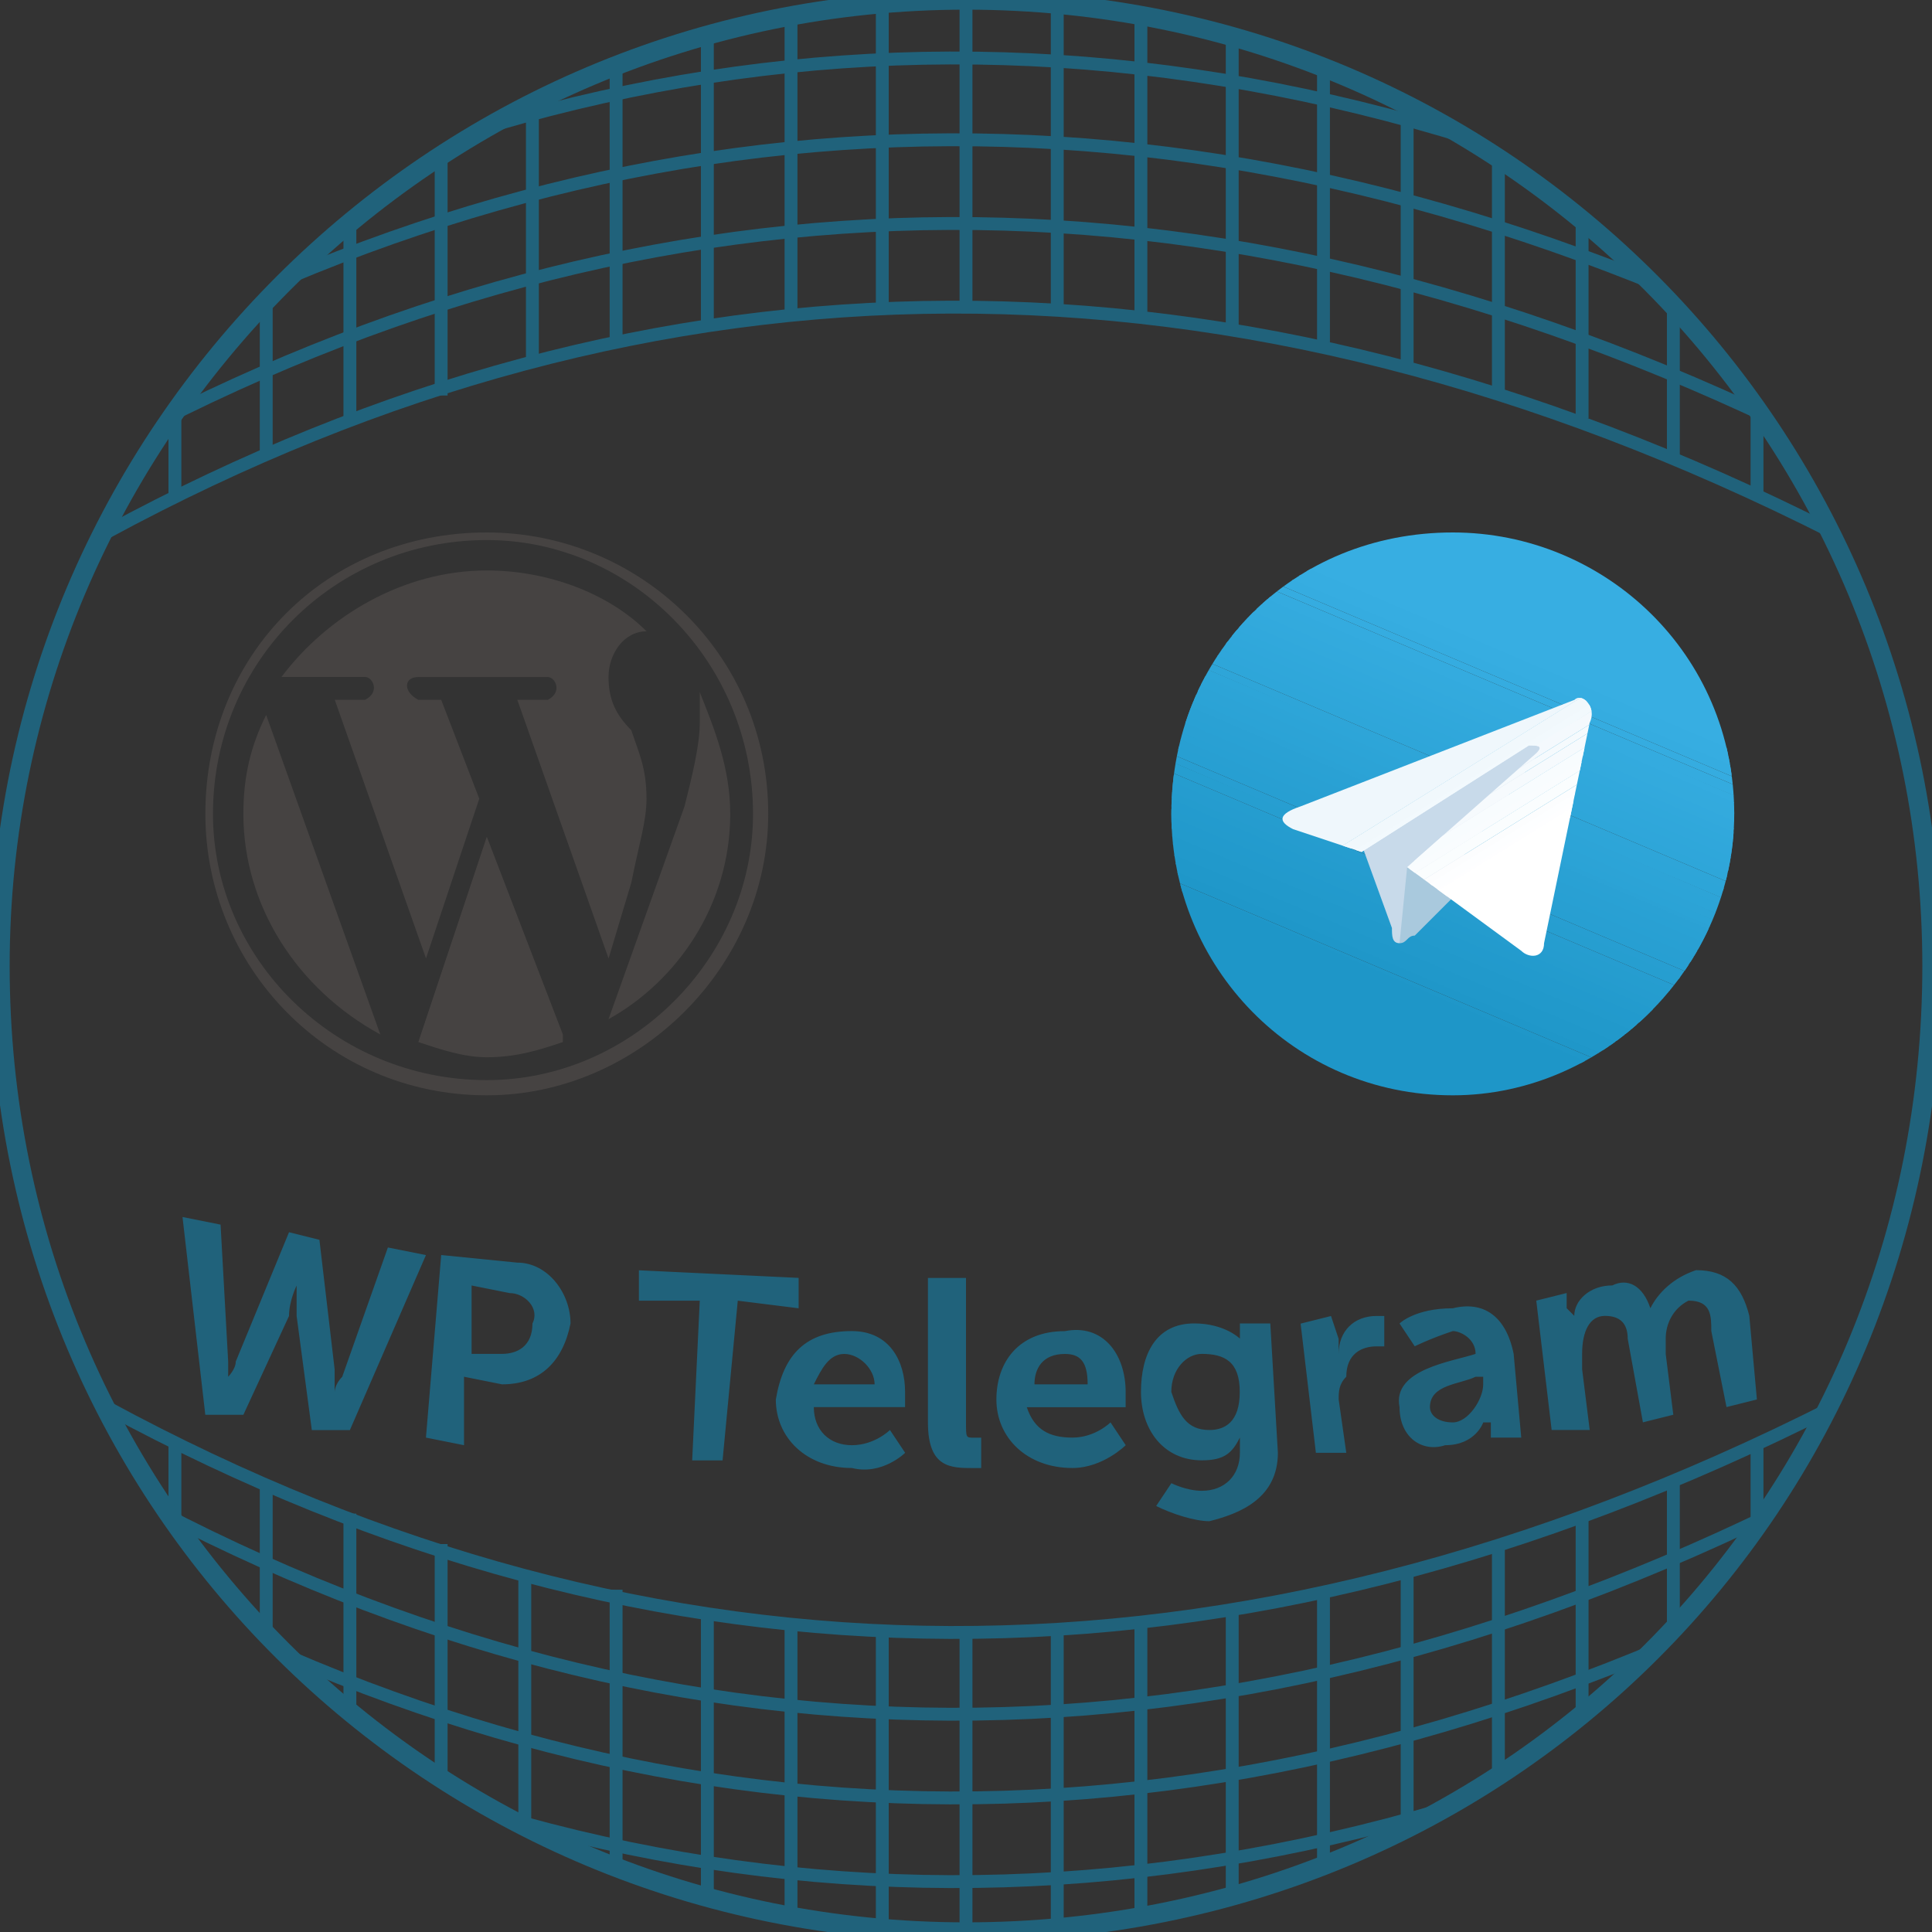 <?xml version="1.0" encoding="utf-8"?>
<!-- Generator: Adobe Illustrator 17.0.0, SVG Export Plug-In . SVG Version: 6.00 Build 0)  -->
<!DOCTYPE svg PUBLIC "-//W3C//DTD SVG 1.1//EN" "http://www.w3.org/Graphics/SVG/1.1/DTD/svg11.dtd">
<svg version="1.1" id="Layer_1" xmlns="http://www.w3.org/2000/svg" xmlns:xlink="http://www.w3.org/1999/xlink" x="0px" y="0px"
	 width="30px" height="30px" viewBox="258.917 381 30 30" enable-background="new 258.917 381 30 30" xml:space="preserve">
<rect x="258.917" y="381" width="30" height="30" fill="#333333" stroke="none"/>
<g>
	<g>
		<defs>
			<path id="SVGID_5_" d="M288.917,396c0-8.268-6.614-15-15-15c-8.268,0-15,6.732-15,15c0,8.386,6.732,15,15,15
				C282.302,411,288.917,404.386,288.917,396L288.917,396z"/>
		</defs>
		<clipPath id="SVGID_1_">
			<use xlink:href="#SVGID_5_"  overflow="visible"/>
		</clipPath>
		<path clip-path="url(#SVGID_1_)" fill="none" stroke="#20627B" stroke-width="0.2" stroke-miterlimit="10" d="M260.57,402.85
			c8.504,4.606,17.48,4.724,26.811,0"/>
		<path clip-path="url(#SVGID_1_)" fill="none" stroke="#20627B" stroke-width="0.2" stroke-miterlimit="10" d="M260.57,404.031
			c8.504,4.724,17.48,4.843,26.811,0"/>
		<path clip-path="url(#SVGID_1_)" fill="none" stroke="#20627B" stroke-width="0.2" stroke-miterlimit="10" d="M260.57,405.331
			c8.504,4.724,17.48,4.842,26.811,0"/>
		<path clip-path="url(#SVGID_1_)" fill="none" stroke="#20627B" stroke-width="0.2" stroke-miterlimit="10" d="M260.57,406.63
			c8.504,4.724,17.48,4.843,26.811,0"/>
		<path clip-path="url(#SVGID_1_)" fill="none" stroke="#20627B" stroke-width="0.2" stroke-miterlimit="10" d="M260.57,389.268
			c8.504-4.606,17.48-4.724,26.811,0"/>
		<path clip-path="url(#SVGID_1_)" fill="none" stroke="#20627B" stroke-width="0.2" stroke-miterlimit="10" d="M260.57,387.969
			c8.504-4.606,17.48-4.724,26.811,0"/>
		<path clip-path="url(#SVGID_1_)" fill="none" stroke="#20627B" stroke-width="0.2" stroke-miterlimit="10" d="M260.57,386.669
			c8.504-4.606,17.48-4.724,26.811,0"/>
		<path clip-path="url(#SVGID_1_)" fill="none" stroke="#20627B" stroke-width="0.2" stroke-miterlimit="10" d="M260.57,385.488
			c8.504-4.724,17.48-4.843,26.811,0"/>
		
			<line clip-path="url(#SVGID_1_)" fill="none" stroke="#20627B" stroke-width="0.2" stroke-miterlimit="10" x1="273.917" y1="406.394" x2="273.917" y2="411"/>
		
			<line clip-path="url(#SVGID_1_)" fill="none" stroke="#20627B" stroke-width="0.2" stroke-miterlimit="10" x1="275.334" y1="406.276" x2="275.334" y2="411"/>
		
			<line clip-path="url(#SVGID_1_)" fill="none" stroke="#20627B" stroke-width="0.2" stroke-miterlimit="10" x1="276.633" y1="406.157" x2="276.633" y2="410.882"/>
		
			<line clip-path="url(#SVGID_1_)" fill="none" stroke="#20627B" stroke-width="0.2" stroke-miterlimit="10" x1="278.051" y1="406.039" x2="278.051" y2="410.646"/>
		
			<line clip-path="url(#SVGID_1_)" fill="none" stroke="#20627B" stroke-width="0.2" stroke-miterlimit="10" x1="279.468" y1="405.685" x2="279.468" y2="410.409"/>
		
			<line clip-path="url(#SVGID_1_)" fill="none" stroke="#20627B" stroke-width="0.2" stroke-miterlimit="10" x1="280.767" y1="405.449" x2="280.767" y2="410.055"/>
		
			<line clip-path="url(#SVGID_1_)" fill="none" stroke="#20627B" stroke-width="0.2" stroke-miterlimit="10" x1="282.184" y1="404.976" x2="282.184" y2="409.701"/>
		
			<line clip-path="url(#SVGID_1_)" fill="none" stroke="#20627B" stroke-width="0.2" stroke-miterlimit="10" x1="283.484" y1="404.504" x2="283.484" y2="409.228"/>
		
			<line clip-path="url(#SVGID_1_)" fill="none" stroke="#20627B" stroke-width="0.2" stroke-miterlimit="10" x1="284.901" y1="404.031" x2="284.901" y2="408.756"/>
		
			<line clip-path="url(#SVGID_1_)" fill="none" stroke="#20627B" stroke-width="0.2" stroke-miterlimit="10" x1="286.2" y1="403.441" x2="286.2" y2="408.165"/>
		
			<line clip-path="url(#SVGID_1_)" fill="none" stroke="#20627B" stroke-width="0.2" stroke-miterlimit="10" x1="272.617" y1="406.276" x2="272.617" y2="411"/>
		
			<line clip-path="url(#SVGID_1_)" fill="none" stroke="#20627B" stroke-width="0.2" stroke-miterlimit="10" x1="271.2" y1="406.157" x2="271.2" y2="410.882"/>
		
			<line clip-path="url(#SVGID_1_)" fill="none" stroke="#20627B" stroke-width="0.2" stroke-miterlimit="10" x1="269.901" y1="406.039" x2="269.901" y2="410.646"/>
		
			<line clip-path="url(#SVGID_1_)" fill="none" stroke="#20627B" stroke-width="0.2" stroke-miterlimit="10" x1="268.484" y1="405.685" x2="268.484" y2="410.409"/>
		
			<line clip-path="url(#SVGID_1_)" fill="none" stroke="#20627B" stroke-width="0.2" stroke-miterlimit="10" x1="267.066" y1="405.449" x2="267.066" y2="410.055"/>
		
			<line clip-path="url(#SVGID_1_)" fill="none" stroke="#20627B" stroke-width="0.2" stroke-miterlimit="10" x1="265.767" y1="404.976" x2="265.767" y2="409.701"/>
		
			<line clip-path="url(#SVGID_1_)" fill="none" stroke="#20627B" stroke-width="0.2" stroke-miterlimit="10" x1="264.35" y1="404.504" x2="264.35" y2="409.228"/>
		
			<line clip-path="url(#SVGID_1_)" fill="none" stroke="#20627B" stroke-width="0.2" stroke-miterlimit="10" x1="263.051" y1="404.031" x2="263.051" y2="408.756"/>
		
			<line clip-path="url(#SVGID_1_)" fill="none" stroke="#20627B" stroke-width="0.2" stroke-miterlimit="10" x1="261.633" y1="403.441" x2="261.633" y2="408.165"/>
		
			<line clip-path="url(#SVGID_1_)" fill="none" stroke="#20627B" stroke-width="0.2" stroke-miterlimit="10" x1="273.917" y1="385.724" x2="273.917" y2="381"/>
		
			<line clip-path="url(#SVGID_1_)" fill="none" stroke="#20627B" stroke-width="0.2" stroke-miterlimit="10" x1="275.334" y1="385.843" x2="275.334" y2="381.118"/>
		
			<line clip-path="url(#SVGID_1_)" fill="none" stroke="#20627B" stroke-width="0.2" stroke-miterlimit="10" x1="276.633" y1="385.961" x2="276.633" y2="381.236"/>
		
			<line clip-path="url(#SVGID_1_)" fill="none" stroke="#20627B" stroke-width="0.2" stroke-miterlimit="10" x1="278.051" y1="386.079" x2="278.051" y2="381.354"/>
		
			<line clip-path="url(#SVGID_1_)" fill="none" stroke="#20627B" stroke-width="0.2" stroke-miterlimit="10" x1="279.468" y1="386.315" x2="279.468" y2="381.591"/>
		
			<line clip-path="url(#SVGID_1_)" fill="none" stroke="#20627B" stroke-width="0.2" stroke-miterlimit="10" x1="280.767" y1="386.669" x2="280.767" y2="381.945"/>
		
			<line clip-path="url(#SVGID_1_)" fill="none" stroke="#20627B" stroke-width="0.2" stroke-miterlimit="10" x1="282.184" y1="387.142" x2="282.184" y2="382.417"/>
		
			<line clip-path="url(#SVGID_1_)" fill="none" stroke="#20627B" stroke-width="0.2" stroke-miterlimit="10" x1="283.484" y1="387.496" x2="283.484" y2="382.89"/>
		
			<line clip-path="url(#SVGID_1_)" fill="none" stroke="#20627B" stroke-width="0.2" stroke-miterlimit="10" x1="284.901" y1="388.087" x2="284.901" y2="383.362"/>
		
			<line clip-path="url(#SVGID_1_)" fill="none" stroke="#20627B" stroke-width="0.2" stroke-miterlimit="10" x1="286.2" y1="388.677" x2="286.2" y2="383.953"/>
		
			<line clip-path="url(#SVGID_1_)" fill="none" stroke="#20627B" stroke-width="0.2" stroke-miterlimit="10" x1="272.617" y1="385.843" x2="272.617" y2="381.118"/>
		
			<line clip-path="url(#SVGID_1_)" fill="none" stroke="#20627B" stroke-width="0.2" stroke-miterlimit="10" x1="271.2" y1="385.961" x2="271.2" y2="381.236"/>
		
			<line clip-path="url(#SVGID_1_)" fill="none" stroke="#20627B" stroke-width="0.2" stroke-miterlimit="10" x1="269.901" y1="386.079" x2="269.901" y2="381.354"/>
		
			<line clip-path="url(#SVGID_1_)" fill="none" stroke="#20627B" stroke-width="0.2" stroke-miterlimit="10" x1="268.484" y1="386.315" x2="268.484" y2="381.591"/>
		
			<line clip-path="url(#SVGID_1_)" fill="none" stroke="#20627B" stroke-width="0.2" stroke-miterlimit="10" x1="267.184" y1="386.669" x2="267.184" y2="381.945"/>
		
			<line clip-path="url(#SVGID_1_)" fill="none" stroke="#20627B" stroke-width="0.2" stroke-miterlimit="10" x1="265.767" y1="387.142" x2="265.767" y2="382.417"/>
		
			<line clip-path="url(#SVGID_1_)" fill="none" stroke="#20627B" stroke-width="0.2" stroke-miterlimit="10" x1="264.35" y1="387.496" x2="264.35" y2="382.89"/>
		
			<line clip-path="url(#SVGID_1_)" fill="none" stroke="#20627B" stroke-width="0.2" stroke-miterlimit="10" x1="263.051" y1="388.087" x2="263.051" y2="383.362"/>
		
			<line clip-path="url(#SVGID_1_)" fill="none" stroke="#20627B" stroke-width="0.2" stroke-miterlimit="10" x1="261.633" y1="388.677" x2="261.633" y2="383.953"/>
	</g>
	<path fill="none" stroke="#20627B" stroke-width="0.3" stroke-miterlimit="10" d="M288.917,396c0-8.268-6.614-15-15-15
		c-8.268,0-15,6.732-15,15c0,8.386,6.732,15,15,15C282.302,411,288.917,404.386,288.917,396L288.917,396z"/>
	<path fill="#20627B" d="M263.877,400.252l-0.472-0.118l-0.827,2.008c0,0.118-0.118,0.236-0.118,0.236l0,0c0,0,0-0.118,0-0.236
		l-0.118-2.126l-0.591-0.118l0.354,3.071h0.591l0.709-1.535c0-0.236,0.118-0.472,0.118-0.472l0,0c0,0,0,0.236,0,0.472l0.236,1.772
		h0.591l1.181-2.717l-0.591-0.118l-0.709,2.008c-0.118,0.118-0.118,0.236-0.118,0.236l0,0c0,0,0-0.118,0-0.354L263.877,400.252z
		 M265.531,403.323l0.591,0.118v-1.063l0.591,0.118c0.591,0,0.945-0.354,1.063-0.945c0-0.472-0.354-0.945-0.827-0.945l-1.181-0.118
		L265.531,403.323z M266.24,402.024v-1.063l0.591,0.118c0.236,0,0.472,0.236,0.354,0.472c0,0.354-0.236,0.472-0.472,0.472H266.24z
		 M269.665,403.677h0.472l0.236-2.48l0.945,0.118v-0.472l-2.48-0.118v0.472h0.945L269.665,403.677z M270.964,402.732
		c0,0.591,0.472,1.063,1.181,1.063c0.472,0.118,0.827-0.236,0.827-0.236l-0.236-0.354c0,0-0.236,0.236-0.591,0.236
		c-0.354,0-0.591-0.236-0.591-0.591h1.417c0,0,0-0.118,0-0.236c0-0.472-0.236-0.945-0.827-0.945
		C271.436,401.669,271.082,402.024,270.964,402.732L270.964,402.732z M271.554,402.496c0.118-0.236,0.236-0.472,0.472-0.472
		c0.236,0,0.472,0.236,0.472,0.472H271.554z M273.326,403.087c0,0.709,0.354,0.709,0.709,0.709c0.118,0,0.118,0,0.118,0v-0.472
		c0,0,0,0-0.118,0s-0.118,0-0.118-0.236v-2.244h-0.591V403.087z M274.389,402.732c0,0.591,0.472,1.063,1.181,1.063
		c0.472,0,0.827-0.354,0.827-0.354l-0.236-0.354c0,0-0.236,0.236-0.591,0.236c-0.354,0-0.591-0.118-0.709-0.472h1.535v-0.236
		c0-0.591-0.354-1.063-0.945-0.945C274.743,401.669,274.389,402.142,274.389,402.732L274.389,402.732z M274.98,402.496
		c0-0.236,0.118-0.472,0.472-0.472c0.236,0,0.354,0.118,0.354,0.472H274.98z M277.106,404.031l-0.236,0.354
		c0.236,0.118,0.591,0.236,0.827,0.236c0.472-0.118,1.063-0.354,1.063-1.063l-0.118-2.008h-0.472v0.236l0,0l0,0
		c0,0-0.236-0.236-0.709-0.236c-0.591,0-0.827,0.472-0.827,1.063s0.354,1.063,0.945,1.063c0.354,0,0.472-0.118,0.591-0.354l0,0
		v0.118v0.118c0,0.354-0.236,0.591-0.591,0.591C277.342,404.15,277.106,404.031,277.106,404.031L277.106,404.031z M277.696,403.205
		c-0.354,0-0.472-0.236-0.591-0.591c0-0.354,0.236-0.591,0.472-0.591c0.354,0,0.591,0.118,0.591,0.591
		S277.932,403.205,277.696,403.205L277.696,403.205z M279.35,403.559h0.472l-0.118-0.827c0-0.118,0-0.236,0.118-0.354
		c0-0.354,0.236-0.472,0.472-0.472c0.118,0,0.118,0,0.118,0v-0.472h-0.118c-0.354,0-0.591,0.236-0.591,0.591l0,0
		c0,0,0-0.118,0-0.236l-0.118-0.354l-0.472,0.118L279.35,403.559z M280.649,402.85c0,0.472,0.354,0.709,0.709,0.591
		c0.472,0,0.591-0.354,0.591-0.354h0.118c0,0,0,0,0,0.118v0.118h0.472l-0.118-1.299c-0.118-0.591-0.472-0.827-0.945-0.709
		c-0.591,0-0.827,0.236-0.827,0.236l0.236,0.354c0,0,0.236-0.118,0.591-0.236c0.118,0,0.354,0.118,0.354,0.354l0,0l0,0
		C281.476,402.142,280.531,402.26,280.649,402.85L280.649,402.85z M281.121,402.85c0-0.354,0.472-0.354,0.709-0.472h0.118v0.118
		c0,0.236-0.236,0.591-0.472,0.591C281.24,403.087,281.121,402.969,281.121,402.85L281.121,402.85z M283.011,403.205h0.591
		l-0.118-0.945c0-0.118,0-0.236,0-0.236c0-0.354,0.118-0.591,0.354-0.591c0.236,0,0.354,0.118,0.354,0.354l0.236,1.299l0.472-0.118
		l-0.118-0.945c0-0.118,0-0.118,0-0.236c0-0.236,0.118-0.472,0.354-0.591c0.354,0,0.354,0.236,0.354,0.472l0.236,1.181l0.472-0.118
		l-0.118-1.299c-0.118-0.472-0.354-0.709-0.827-0.709c-0.354,0.118-0.591,0.354-0.709,0.591l0,0
		c-0.118-0.354-0.354-0.472-0.591-0.354c-0.354,0-0.591,0.236-0.591,0.472l0,0c0,0,0,0-0.118-0.118v-0.236l-0.472,0.118
		L283.011,403.205z"/>
	<path fill-rule="evenodd" clip-rule="evenodd" fill="#464342" d="M262.696,393.638c0,1.417,0.827,2.717,2.126,3.425l-1.772-4.961
		C262.814,392.575,262.696,393.047,262.696,393.638L262.696,393.638z"/>
	<path fill-rule="evenodd" clip-rule="evenodd" fill="#464342" d="M268.956,393.402c0-0.472-0.118-0.709-0.236-1.063
		c-0.236-0.236-0.354-0.472-0.354-0.827s0.236-0.709,0.591-0.709l0,0c-0.591-0.591-1.535-0.945-2.48-0.945
		c-1.299,0-2.48,0.709-3.189,1.654c0.118,0,0.236,0,0.236,0c0.472,0,1.063,0,1.063,0c0.118,0,0.236,0.236,0,0.354
		c0,0-0.236,0-0.472,0l1.417,4.016l0.827-2.48l-0.591-1.535c-0.236,0-0.354,0-0.354,0c-0.236-0.118-0.236-0.354,0-0.354
		c0,0,0.591,0,0.945,0c0.472,0,1.063,0,1.063,0c0.118,0,0.236,0.236,0,0.354c0,0-0.236,0-0.472,0l1.417,4.016l0.354-1.181
		C268.838,394.11,268.956,393.756,268.956,393.402L268.956,393.402z"/>
	<path fill-rule="evenodd" clip-rule="evenodd" fill="#464342" d="M266.476,393.992l-1.063,3.189
		c0.354,0.118,0.709,0.236,1.063,0.236c0.472,0,0.827-0.118,1.181-0.236c0,0,0,0,0-0.118L266.476,393.992z"/>
	<path fill-rule="evenodd" clip-rule="evenodd" fill="#464342" d="M269.783,391.748c0,0.236,0,0.354,0,0.472
		c0,0.354-0.118,0.827-0.236,1.299l-1.181,3.307c1.063-0.591,1.89-1.772,1.89-3.189
		C270.255,392.929,270.019,392.339,269.783,391.748L269.783,391.748z"/>
	<path fill-rule="evenodd" clip-rule="evenodd" fill="#464342" d="M266.476,389.268c-2.48,0-4.37,1.89-4.37,4.37
		c0,2.362,1.89,4.37,4.37,4.37c2.362,0,4.37-2.008,4.37-4.37C270.846,391.157,268.838,389.268,266.476,389.268L266.476,389.268z
		 M266.476,397.772c-2.362,0-4.252-1.89-4.252-4.134c0-2.362,1.89-4.252,4.252-4.252c2.244,0,4.134,1.89,4.134,4.252
		C270.61,395.882,268.72,397.772,266.476,397.772L266.476,397.772z"/>
	<g>
		<defs>
			<path id="SVGID_7_" d="M285.846,393.638c0-2.48-2.008-4.37-4.37-4.37c-2.48,0-4.37,1.89-4.37,4.37c0,2.362,1.89,4.37,4.37,4.37
				C283.838,398.008,285.846,396,285.846,393.638L285.846,393.638z"/>
		</defs>
		<clipPath id="SVGID_2_">
			<use xlink:href="#SVGID_7_"  overflow="visible"/>
		</clipPath>
		<polygon clip-path="url(#SVGID_2_)" fill-rule="evenodd" clip-rule="evenodd" fill="#37AEE2" points="287.972,391.039 
			287.027,393.283 277.814,389.268 278.877,387.024 		"/>
		<polygon clip-path="url(#SVGID_2_)" fill-rule="evenodd" clip-rule="evenodd" fill="#36ADE1" points="287.027,393.165 
			287.027,393.402 277.814,389.386 277.932,389.268 		"/>
		<polygon clip-path="url(#SVGID_2_)" fill-rule="evenodd" clip-rule="evenodd" fill="#36ADE1" points="287.027,393.283 
			286.909,393.52 277.814,389.504 277.814,389.386 		"/>
		<polygon clip-path="url(#SVGID_2_)" fill-rule="evenodd" clip-rule="evenodd" fill="#35ACE0" points="287.027,393.402 
			286.909,393.52 277.696,389.622 277.814,389.504 		"/>
		<polygon clip-path="url(#SVGID_2_)" fill-rule="evenodd" clip-rule="evenodd" fill="#35ACE0" points="286.909,393.52 
			286.909,393.638 277.696,389.74 277.696,389.622 		"/>
		<polygon clip-path="url(#SVGID_2_)" fill-rule="evenodd" clip-rule="evenodd" fill="#34ABDF" points="286.909,393.638 
			286.791,393.756 277.578,389.858 277.696,389.74 		"/>
		<polygon clip-path="url(#SVGID_2_)" fill-rule="evenodd" clip-rule="evenodd" fill="#34ABDF" points="286.791,393.756 
			286.791,393.874 277.578,389.976 277.696,389.858 		"/>
		<polygon clip-path="url(#SVGID_2_)" fill-rule="evenodd" clip-rule="evenodd" fill="#33AADE" points="286.791,393.874 
			286.673,393.992 277.578,390.094 277.578,389.858 		"/>
		<polygon clip-path="url(#SVGID_2_)" fill-rule="evenodd" clip-rule="evenodd" fill="#33AADD" points="286.791,393.992 
			286.673,394.11 277.46,390.213 277.578,389.976 		"/>
		<polygon clip-path="url(#SVGID_2_)" fill-rule="evenodd" clip-rule="evenodd" fill="#32A9DD" points="286.673,394.11 
			286.673,394.228 277.46,390.331 277.46,390.094 		"/>
		<polygon clip-path="url(#SVGID_2_)" fill-rule="evenodd" clip-rule="evenodd" fill="#32A9DC" points="286.673,394.228 
			286.554,394.346 277.46,390.449 277.46,390.213 		"/>
		<polygon clip-path="url(#SVGID_2_)" fill-rule="evenodd" clip-rule="evenodd" fill="#31A8DC" points="286.554,394.228 
			286.554,394.465 277.342,390.567 277.46,390.331 		"/>
		<polygon clip-path="url(#SVGID_2_)" fill-rule="evenodd" clip-rule="evenodd" fill="#30A8DB" points="286.554,394.346 
			286.436,394.583 277.342,390.567 277.342,390.449 		"/>
		<polygon clip-path="url(#SVGID_2_)" fill-rule="evenodd" clip-rule="evenodd" fill="#30A7DB" points="286.554,394.465 
			286.436,394.701 277.224,390.685 277.342,390.567 		"/>
		<polygon clip-path="url(#SVGID_2_)" fill-rule="evenodd" clip-rule="evenodd" fill="#2FA7DA" points="286.436,394.583 
			286.436,394.819 277.224,390.803 277.342,390.685 		"/>
		<polygon clip-path="url(#SVGID_2_)" fill-rule="evenodd" clip-rule="evenodd" fill="#2FA6DA" points="286.436,394.701 
			286.318,394.937 277.224,390.921 277.224,390.803 		"/>
		<polygon clip-path="url(#SVGID_2_)" fill-rule="evenodd" clip-rule="evenodd" fill="#2EA6D9" points="286.318,394.819 
			286.318,394.937 277.106,391.039 277.224,390.921 		"/>
		<polygon clip-path="url(#SVGID_2_)" fill-rule="evenodd" clip-rule="evenodd" fill="#2EA5D8" points="286.318,394.937 
			286.2,395.055 277.106,391.157 277.106,391.039 		"/>
		<polygon clip-path="url(#SVGID_2_)" fill-rule="evenodd" clip-rule="evenodd" fill="#2DA5D8" points="286.318,395.055 
			286.2,395.173 276.988,391.276 277.106,391.157 		"/>
		<polygon clip-path="url(#SVGID_2_)" fill-rule="evenodd" clip-rule="evenodd" fill="#2DA4D7" points="286.2,395.173 
			286.2,395.291 276.988,391.394 277.106,391.276 		"/>
		<polygon clip-path="url(#SVGID_2_)" fill-rule="evenodd" clip-rule="evenodd" fill="#2CA4D7" points="286.2,395.291 
			286.082,395.409 276.988,391.512 276.988,391.276 		"/>
		<polygon clip-path="url(#SVGID_2_)" fill-rule="evenodd" clip-rule="evenodd" fill="#2CA3D6" points="286.082,395.409 
			286.082,395.528 276.869,391.63 276.988,391.394 		"/>
		<polygon clip-path="url(#SVGID_2_)" fill-rule="evenodd" clip-rule="evenodd" fill="#2BA3D6" points="286.082,395.528 
			286.082,395.646 276.869,391.748 276.869,391.512 		"/>
		<polygon clip-path="url(#SVGID_2_)" fill-rule="evenodd" clip-rule="evenodd" fill="#2BA2D5" points="286.082,395.646 
			285.964,395.764 276.751,391.866 276.869,391.63 		"/>
		<polygon clip-path="url(#SVGID_2_)" fill-rule="evenodd" clip-rule="evenodd" fill="#2AA1D4" points="285.964,395.646 
			285.964,395.882 276.751,391.984 276.869,391.748 		"/>
		<polygon clip-path="url(#SVGID_2_)" fill-rule="evenodd" clip-rule="evenodd" fill="#29A1D4" points="285.964,395.764 
			285.846,396 276.751,391.984 276.751,391.866 		"/>
		<polygon clip-path="url(#SVGID_2_)" fill-rule="evenodd" clip-rule="evenodd" fill="#29A0D3" points="285.964,395.882 
			285.846,396.118 276.633,392.102 276.751,391.984 		"/>
		<polygon clip-path="url(#SVGID_2_)" fill-rule="evenodd" clip-rule="evenodd" fill="#28A0D3" points="285.846,396 
			285.846,396.236 276.633,392.22 276.633,392.102 		"/>
		<polygon clip-path="url(#SVGID_2_)" fill-rule="evenodd" clip-rule="evenodd" fill="#289FD2" points="285.846,396.118 
			285.728,396.354 276.515,392.339 276.633,392.22 		"/>
		<polygon clip-path="url(#SVGID_2_)" fill-rule="evenodd" clip-rule="evenodd" fill="#279FD2" points="285.728,396.236 
			285.728,396.354 276.515,392.457 276.633,392.339 		"/>
		<polygon clip-path="url(#SVGID_2_)" fill-rule="evenodd" clip-rule="evenodd" fill="#279ED1" points="285.728,396.354 
			285.61,396.472 276.515,392.575 276.515,392.457 		"/>
		<polygon clip-path="url(#SVGID_2_)" fill-rule="evenodd" clip-rule="evenodd" fill="#269ED0" points="285.728,396.472 
			285.61,396.591 276.397,392.693 276.515,392.575 		"/>
		<polygon clip-path="url(#SVGID_2_)" fill-rule="evenodd" clip-rule="evenodd" fill="#269DD0" points="285.61,396.591 
			285.61,396.709 276.397,392.811 276.397,392.693 		"/>
		<polygon clip-path="url(#SVGID_2_)" fill-rule="evenodd" clip-rule="evenodd" fill="#259DCF" points="285.61,396.709 
			285.491,396.827 276.279,392.929 276.397,392.693 		"/>
		<polygon clip-path="url(#SVGID_2_)" fill-rule="evenodd" clip-rule="evenodd" fill="#259CCF" points="285.491,396.827 
			285.491,396.945 276.279,393.047 276.397,392.811 		"/>
		<polygon clip-path="url(#SVGID_2_)" fill-rule="evenodd" clip-rule="evenodd" fill="#249CCE" points="285.491,396.945 
			285.373,397.063 276.279,393.165 276.279,392.929 		"/>
		<polygon clip-path="url(#SVGID_2_)" fill-rule="evenodd" clip-rule="evenodd" fill="#239BCE" points="285.491,397.063 
			285.373,397.181 276.161,393.283 276.279,393.047 		"/>
		<polygon clip-path="url(#SVGID_2_)" fill-rule="evenodd" clip-rule="evenodd" fill="#239BCD" points="285.373,397.063 
			285.373,397.299 276.161,393.402 276.161,393.165 		"/>
		<polygon clip-path="url(#SVGID_2_)" fill-rule="evenodd" clip-rule="evenodd" fill="#229ACD" points="285.373,397.181 
			285.255,397.417 276.043,393.402 276.161,393.283 		"/>
		<polygon clip-path="url(#SVGID_2_)" fill-rule="evenodd" clip-rule="evenodd" fill="#229ACC" points="285.255,397.299 
			285.255,397.535 276.043,393.52 276.161,393.402 		"/>
		<polygon clip-path="url(#SVGID_2_)" fill-rule="evenodd" clip-rule="evenodd" fill="#2199CB" points="285.255,397.417 
			285.137,397.654 276.043,393.638 276.043,393.52 		"/>
		<polygon clip-path="url(#SVGID_2_)" fill-rule="evenodd" clip-rule="evenodd" fill="#2199CB" points="285.255,397.535 
			285.137,397.772 275.925,393.756 276.043,393.638 		"/>
		<polygon clip-path="url(#SVGID_2_)" fill-rule="evenodd" clip-rule="evenodd" fill="#2098CA" points="285.137,397.654 
			285.137,397.89 275.925,393.874 275.925,393.756 		"/>
		<polygon clip-path="url(#SVGID_2_)" fill-rule="evenodd" clip-rule="evenodd" fill="#2098CA" points="285.137,397.772 
			285.019,397.89 275.806,393.992 275.925,393.874 		"/>
		<polygon clip-path="url(#SVGID_2_)" fill-rule="evenodd" clip-rule="evenodd" fill="#1F97C9" points="285.019,397.89 
			285.019,398.008 275.806,394.11 275.925,393.992 		"/>
		<polygon clip-path="url(#SVGID_2_)" fill-rule="evenodd" clip-rule="evenodd" fill="#1F97C9" points="285.019,398.008 
			284.901,398.126 275.806,394.228 275.806,394.11 		"/>
		<polygon clip-path="url(#SVGID_2_)" fill-rule="evenodd" clip-rule="evenodd" fill="#1E96C8" points="285.019,398.126 
			284.074,400.134 274.862,396.236 275.806,394.11 		"/>
	</g>
	<path fill-rule="evenodd" clip-rule="evenodd" fill="#C8DAEA" d="M280.649,395.646c-0.118,0-0.118-0.118-0.118-0.236l-0.472-1.299
		l3.189-2.008 M280.649,395.646L280.649,395.646L280.649,395.646z"/>
	<path fill-rule="evenodd" clip-rule="evenodd" fill="#A9C9DD" d="M280.649,395.646c0.118,0,0.118-0.118,0.236-0.118l0.591-0.591
		l-0.709-0.472 M280.649,395.646L280.649,395.646L280.649,395.646z"/>
	<g>
		<defs>
			<path id="SVGID_9_" d="M280.767,394.465l1.772,1.299c0.118,0.118,0.354,0.118,0.354-0.118l0.709-3.425
				c0.118-0.236-0.118-0.472-0.236-0.354l-4.252,1.654c-0.354,0.118-0.354,0.236-0.118,0.354l1.063,0.354l2.598-1.654
				c0.118,0,0.236,0,0.118,0.118L280.767,394.465z M280.767,394.465L280.767,394.465L280.767,394.465z"/>
		</defs>
		<clipPath id="SVGID_4_">
			<use xlink:href="#SVGID_9_"  overflow="visible"/>
		</clipPath>
		<polygon clip-path="url(#SVGID_4_)" fill-rule="evenodd" clip-rule="evenodd" fill="#EFF7FC" points="283.129,390.921 
			283.602,391.748 279.232,394.465 278.759,393.638 		"/>
		<polygon clip-path="url(#SVGID_4_)" fill-rule="evenodd" clip-rule="evenodd" fill="#F0F8FC" points="283.602,391.748 
			283.602,391.866 279.232,394.583 279.232,394.465 		"/>
		<polygon clip-path="url(#SVGID_4_)" fill-rule="evenodd" clip-rule="evenodd" fill="#F1F8FC" points="283.602,391.748 
			283.72,391.984 279.35,394.701 279.232,394.465 		"/>
		<polygon clip-path="url(#SVGID_4_)" fill-rule="evenodd" clip-rule="evenodd" fill="#F2F9FD" points="283.72,391.866 
			283.72,391.984 279.35,394.819 279.35,394.583 		"/>
		<polygon clip-path="url(#SVGID_4_)" fill-rule="evenodd" clip-rule="evenodd" fill="#F4F9FD" points="283.72,391.984 
			283.838,392.102 279.468,394.819 279.35,394.701 		"/>
		<polygon clip-path="url(#SVGID_4_)" fill-rule="evenodd" clip-rule="evenodd" fill="#F5FAFD" points="283.838,392.102 
			283.838,392.22 279.468,394.937 279.468,394.819 		"/>
		<polygon clip-path="url(#SVGID_4_)" fill-rule="evenodd" clip-rule="evenodd" fill="#F6FAFD" points="283.838,392.22 
			283.956,392.339 279.586,395.055 279.468,394.937 		"/>
		<polygon clip-path="url(#SVGID_4_)" fill-rule="evenodd" clip-rule="evenodd" fill="#F7FBFE" points="283.956,392.339 
			283.956,392.457 279.586,395.173 279.586,395.055 		"/>
		<polygon clip-path="url(#SVGID_4_)" fill-rule="evenodd" clip-rule="evenodd" fill="#F8FCFE" points="283.956,392.339 
			284.074,392.575 279.704,395.291 279.586,395.055 		"/>
		<polygon clip-path="url(#SVGID_4_)" fill-rule="evenodd" clip-rule="evenodd" fill="#F9FCFE" points="284.074,392.457 
			284.074,392.575 279.704,395.291 279.704,395.173 		"/>
		<polygon clip-path="url(#SVGID_4_)" fill-rule="evenodd" clip-rule="evenodd" fill="#FAFDFE" points="284.074,392.575 
			284.192,392.693 279.822,395.409 279.704,395.291 		"/>
		<polygon clip-path="url(#SVGID_4_)" fill-rule="evenodd" clip-rule="evenodd" fill="#FCFDFE" points="284.192,392.693 
			284.192,392.811 279.94,395.528 279.822,395.409 		"/>
		<polygon clip-path="url(#SVGID_4_)" fill-rule="evenodd" clip-rule="evenodd" fill="#FDFEFF" points="284.192,392.811 
			284.31,392.929 279.94,395.646 279.822,395.528 		"/>
		<polygon clip-path="url(#SVGID_4_)" fill-rule="evenodd" clip-rule="evenodd" fill="#FEFEFF" points="284.31,392.811 
			284.31,393.047 280.058,395.764 279.94,395.646 		"/>
		<polygon clip-path="url(#SVGID_4_)" fill-rule="evenodd" clip-rule="evenodd" fill="#FFFFFF" points="284.31,392.929 
			285.255,394.346 280.885,397.063 279.94,395.646 		"/>
	</g>
</g>
</svg>
